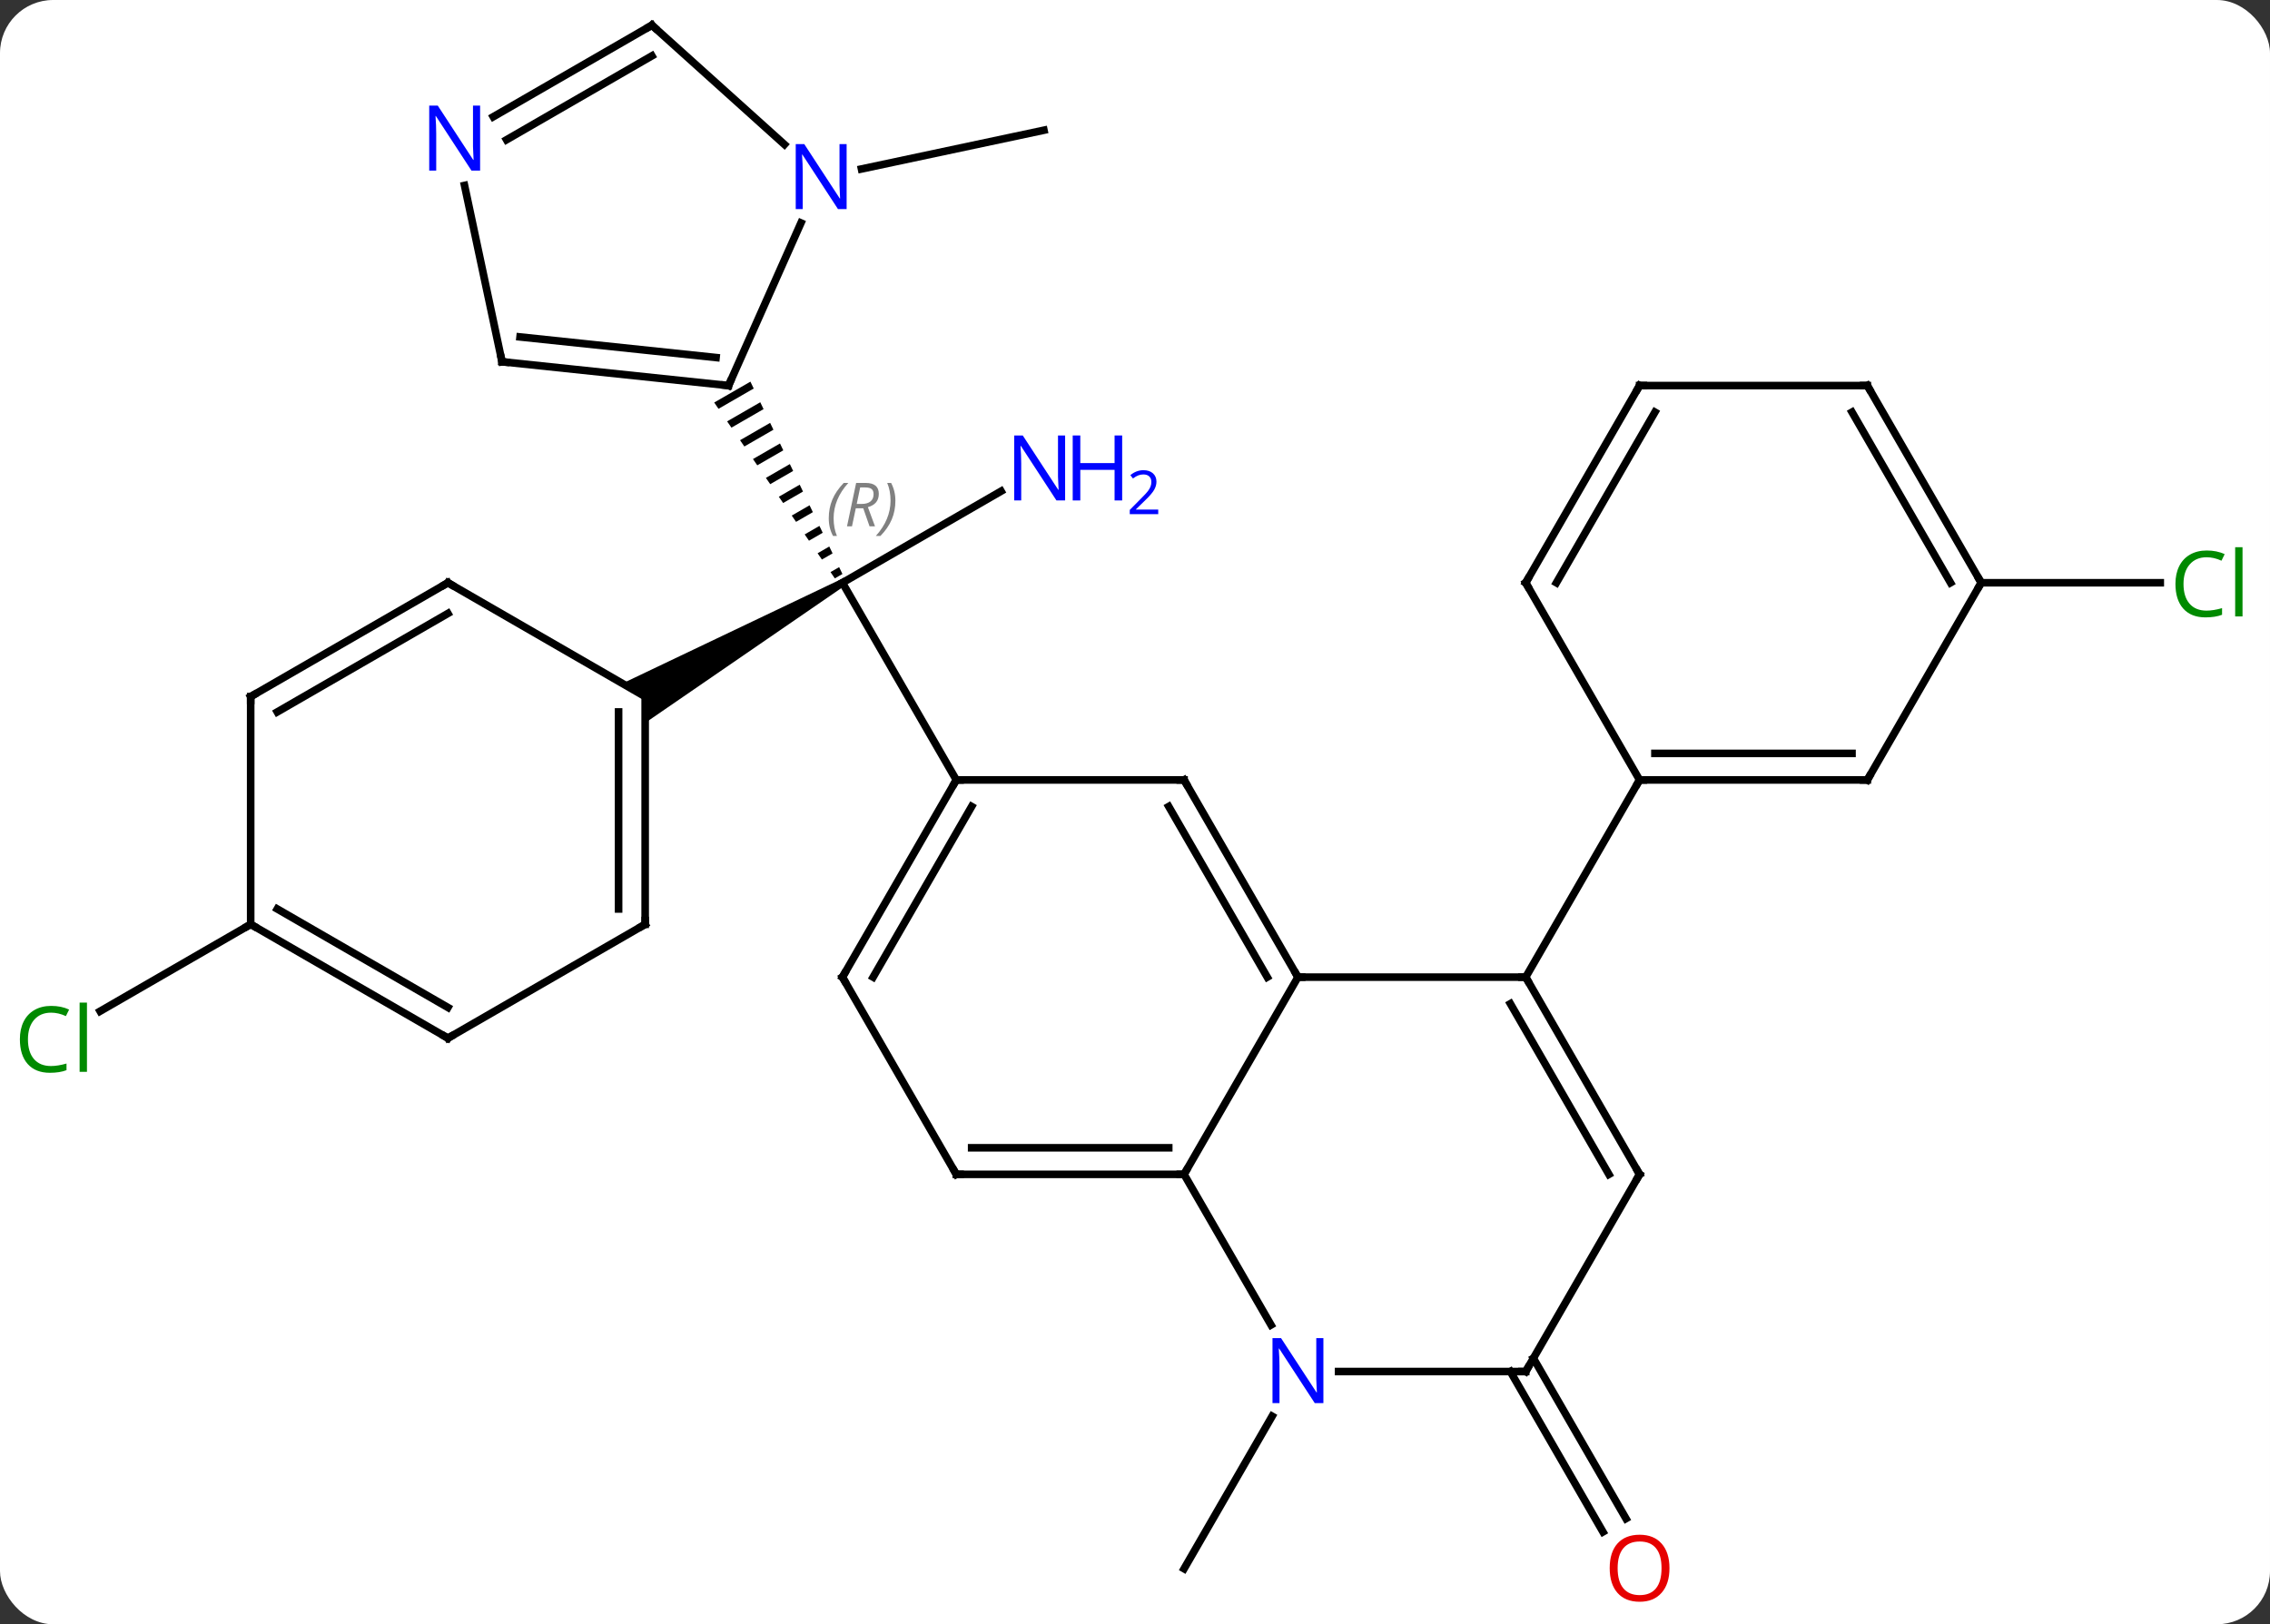 <svg width="299" viewBox="0 0 299 214" style="fill-opacity:1; color-rendering:auto; color-interpolation:auto; text-rendering:auto; stroke:black; stroke-linecap:square; stroke-miterlimit:10; shape-rendering:auto; stroke-opacity:1; fill:black; stroke-dasharray:none; font-weight:normal; stroke-width:1; font-family:'Open Sans'; font-style:normal; stroke-linejoin:miter; font-size:12; stroke-dashoffset:0; image-rendering:auto;" height="214" class="cas-substance-image" xmlns:xlink="http://www.w3.org/1999/xlink" xmlns="http://www.w3.org/2000/svg"><rect x="0" y="0" width="299" height="214" fill="#333333" stroke="none"/><svg class="cas-substance-single-component"><rect y="0" x="0" width="299" stroke="none" ry="7" rx="7" height="214" fill="white" class="cas-substance-group"/><svg y="0" x="0" width="299" viewBox="0 0 299 214" style="fill:black;" height="214" class="cas-substance-single-component-image"><svg><g><g transform="translate(149,105)" style="text-rendering:geometricPrecision; color-rendering:optimizeQuality; color-interpolation:linearRGB; stroke-linecap:butt; image-rendering:optimizeQuality;"><line y2="-40.286" y1="-28.221" x2="-17.141" x1="-38.037" style="fill:none;"/><line y2="-2.241" y1="-28.221" x2="-23.037" x1="-38.037" style="fill:none;"/><path style="stroke:none;" d="M-50.156 -54.718 L-54.927 -51.967 L-54.927 -51.967 L-54.36 -51.14 L-54.36 -51.14 L-49.723 -53.813 L-49.723 -53.813 L-50.156 -54.718 ZM-48.858 -52.003 L-53.225 -49.485 L-53.225 -49.485 L-52.657 -48.657 L-52.657 -48.657 L-48.425 -51.098 L-48.425 -51.098 L-48.858 -52.003 ZM-47.559 -49.288 L-51.522 -47.002 L-51.522 -47.002 L-50.955 -46.175 L-50.955 -46.175 L-47.126 -48.383 L-47.126 -48.383 L-47.559 -49.288 ZM-46.261 -46.572 L-49.82 -44.52 L-49.82 -44.52 L-49.252 -43.693 L-49.252 -43.693 L-45.828 -45.667 L-45.828 -45.667 L-46.261 -46.572 ZM-44.962 -43.857 L-48.117 -42.038 L-48.117 -42.038 L-47.55 -41.21 L-47.55 -41.21 L-44.529 -42.952 L-44.529 -42.952 L-44.962 -43.857 ZM-43.663 -41.142 L-46.415 -39.555 L-45.847 -38.728 L-45.847 -38.728 L-43.231 -40.237 L-43.231 -40.237 L-43.663 -41.142 ZM-42.365 -38.427 L-44.712 -37.073 L-44.145 -36.245 L-44.145 -36.245 L-41.932 -37.522 L-41.932 -37.522 L-42.365 -38.427 ZM-41.066 -35.711 L-43.01 -34.591 L-42.442 -33.763 L-42.442 -33.763 L-40.634 -34.806 L-41.066 -35.711 ZM-39.768 -32.996 L-41.307 -32.108 L-40.74 -31.281 L-40.74 -31.281 L-39.335 -32.091 L-39.335 -32.091 L-39.768 -32.996 ZM-38.469 -30.281 L-39.605 -29.626 L-39.605 -29.626 L-39.038 -28.798 L-39.038 -28.798 L-38.037 -29.376 L-38.037 -29.376 L-38.469 -30.281 Z"/><path style="stroke:none;" d="M-38.287 -28.654 L-37.787 -27.788 L-64.02 -9.757 L-64.02 -13.221 L-67.02 -14.953 Z"/><line y2="-82.737" y1="-87.846" x2="-35.528" x1="-11.493" style="fill:none;"/><line y2="16.779" y1="28.229" x2="-115.98" x1="-135.813" style="fill:none;"/><line y2="81.59" y1="101.682" x2="18.563" x1="6.963" style="fill:none;"/><line y2="73.952" y1="95.079" x2="52.973" x1="65.172" style="fill:none;"/><line y2="75.702" y1="96.829" x2="49.942" x1="62.141" style="fill:none;"/><line y2="-28.221" y1="-28.221" x2="111.963" x1="135.545" style="fill:none;"/><line y2="-2.241" y1="-2.241" x2="6.963" x1="-23.037" style="fill:none;"/><line y2="23.739" y1="-2.241" x2="-38.037" x1="-23.037" style="fill:none;"/><line y2="23.739" y1="1.259" x2="-33.995" x1="-21.016" style="fill:none;"/><line y2="23.739" y1="-2.241" x2="21.963" x1="6.963" style="fill:none;"/><line y2="23.739" y1="1.259" x2="17.922" x1="4.942" style="fill:none;"/><line y2="49.722" y1="23.739" x2="-23.037" x1="-38.037" style="fill:none;"/><line y2="23.739" y1="23.739" x2="51.963" x1="21.963" style="fill:none;"/><line y2="49.722" y1="23.739" x2="6.963" x1="21.963" style="fill:none;"/><line y2="49.722" y1="49.722" x2="6.963" x1="-23.037" style="fill:none;"/><line y2="46.222" y1="46.222" x2="4.942" x1="-21.016" style="fill:none;"/><line y2="49.722" y1="23.739" x2="66.963" x1="51.963" style="fill:none;"/><line y2="49.722" y1="27.239" x2="62.922" x1="49.942" style="fill:none;"/><line y2="-2.241" y1="23.739" x2="66.963" x1="51.963" style="fill:none;"/><line y2="69.564" y1="49.722" x2="18.419" x1="6.963" style="fill:none;"/><line y2="75.702" y1="49.722" x2="51.963" x1="66.963" style="fill:none;"/><line y2="75.702" y1="75.702" x2="51.963" x1="27.315" style="fill:none;"/><line y2="-75.626" y1="-54.201" x2="-43.5" x1="-53.037" style="fill:none;"/><line y2="-57.339" y1="-54.201" x2="-82.875" x1="-53.037" style="fill:none;"/><line y2="-60.608" y1="-57.893" x2="-80.499" x1="-54.681" style="fill:none;"/><line y2="-101.682" y1="-85.965" x2="-63.132" x1="-45.674" style="fill:none;"/><line y2="-80.57" y1="-57.339" x2="-87.813" x1="-82.875" style="fill:none;"/><line y2="-89.617" y1="-101.682" x2="-84.028" x1="-63.132" style="fill:none;"/><line y2="-86.586" y1="-97.641" x2="-82.278" x1="-63.132" style="fill:none;"/><line y2="16.779" y1="-13.221" x2="-64.02" x1="-64.02" style="fill:none;"/><line y2="14.758" y1="-11.2" x2="-67.52" x1="-67.52" style="fill:none;"/><line y2="-28.221" y1="-13.221" x2="-90" x1="-64.02" style="fill:none;"/><line y2="31.779" y1="16.779" x2="-90" x1="-64.02" style="fill:none;"/><line y2="-13.221" y1="-28.221" x2="-115.98" x1="-90" style="fill:none;"/><line y2="-11.2" y1="-24.18" x2="-112.48" x1="-90" style="fill:none;"/><line y2="16.779" y1="31.779" x2="-115.98" x1="-90" style="fill:none;"/><line y2="14.758" y1="27.738" x2="-112.48" x1="-90" style="fill:none;"/><line y2="16.779" y1="-13.221" x2="-115.98" x1="-115.98" style="fill:none;"/><line y2="-2.241" y1="-2.241" x2="96.963" x1="66.963" style="fill:none;"/><line y2="-5.741" y1="-5.741" x2="94.942" x1="68.984" style="fill:none;"/><line y2="-28.221" y1="-2.241" x2="51.963" x1="66.963" style="fill:none;"/><line y2="-28.221" y1="-2.241" x2="111.963" x1="96.963" style="fill:none;"/><line y2="-54.201" y1="-28.221" x2="66.963" x1="51.963" style="fill:none;"/><line y2="-50.701" y1="-28.221" x2="68.984" x1="56.005" style="fill:none;"/><line y2="-54.201" y1="-28.221" x2="96.963" x1="111.963" style="fill:none;"/><line y2="-50.701" y1="-28.221" x2="94.942" x1="107.921" style="fill:none;"/><line y2="-54.201" y1="-54.201" x2="96.963" x1="66.963" style="fill:none;"/></g><g transform="translate(149,105)" style="font-size:8.4px; fill:gray; text-rendering:geometricPrecision; image-rendering:optimizeQuality; color-rendering:optimizeQuality; font-family:'Open Sans'; font-style:italic; stroke:gray; color-interpolation:linearRGB;"><path style="stroke:none;" d="M-39.838 -36.716 Q-39.838 -38.044 -39.369 -39.169 Q-38.9 -40.294 -37.869 -41.373 L-37.259 -41.373 Q-38.228 -40.31 -38.713 -39.138 Q-39.197 -37.966 -39.197 -36.732 Q-39.197 -35.404 -38.759 -34.388 L-39.275 -34.388 Q-39.838 -35.419 -39.838 -36.716 ZM-36.278 -38.029 L-36.778 -35.654 L-37.434 -35.654 L-36.231 -41.373 L-34.981 -41.373 Q-33.246 -41.373 -33.246 -39.935 Q-33.246 -38.576 -34.684 -38.185 L-33.746 -35.654 L-34.465 -35.654 L-35.293 -38.029 L-36.278 -38.029 ZM-35.699 -40.779 Q-36.09 -38.857 -36.153 -38.607 L-35.496 -38.607 Q-34.746 -38.607 -34.34 -38.935 Q-33.934 -39.263 -33.934 -39.888 Q-33.934 -40.357 -34.192 -40.568 Q-34.449 -40.779 -35.043 -40.779 L-35.699 -40.779 ZM-31.06 -39.029 Q-31.06 -37.701 -31.537 -36.568 Q-32.013 -35.435 -33.029 -34.388 L-33.638 -34.388 Q-31.701 -36.544 -31.701 -39.029 Q-31.701 -40.357 -32.138 -41.373 L-31.623 -41.373 Q-31.06 -40.31 -31.06 -39.029 Z"/></g><g transform="translate(149,105)" style="fill:rgb(0,5,255); text-rendering:geometricPrecision; color-rendering:optimizeQuality; image-rendering:optimizeQuality; font-family:'Open Sans'; stroke:rgb(0,5,255); color-interpolation:linearRGB;"><path style="stroke:none;" d="M-8.705 -39.065 L-9.846 -39.065 L-14.534 -46.252 L-14.58 -46.252 Q-14.487 -44.987 -14.487 -43.94 L-14.487 -39.065 L-15.409 -39.065 L-15.409 -47.627 L-14.284 -47.627 L-9.612 -40.471 L-9.565 -40.471 Q-9.565 -40.627 -9.612 -41.487 Q-9.659 -42.346 -9.643 -42.721 L-9.643 -47.627 L-8.705 -47.627 L-8.705 -39.065 Z"/><path style="stroke:none;" d="M-1.19 -39.065 L-2.19 -39.065 L-2.19 -43.096 L-6.705 -43.096 L-6.705 -39.065 L-7.705 -39.065 L-7.705 -47.627 L-6.705 -47.627 L-6.705 -43.987 L-2.19 -43.987 L-2.19 -47.627 L-1.19 -47.627 L-1.19 -39.065 Z"/><path style="stroke:none;" d="M3.56 -37.255 L-0.19 -37.255 L-0.19 -37.818 L1.31 -39.334 Q1.998 -40.021 2.216 -40.318 Q2.435 -40.615 2.545 -40.896 Q2.654 -41.177 2.654 -41.505 Q2.654 -41.959 2.381 -42.224 Q2.107 -42.49 1.607 -42.49 Q1.263 -42.49 0.943 -42.373 Q0.623 -42.255 0.232 -41.959 L-0.112 -42.396 Q0.67 -43.052 1.607 -43.052 Q2.404 -43.052 2.865 -42.638 Q3.326 -42.224 3.326 -41.537 Q3.326 -40.99 3.021 -40.459 Q2.716 -39.927 1.873 -39.115 L0.623 -37.896 L0.623 -37.865 L3.56 -37.865 L3.56 -37.255 Z"/><path style="fill:rgb(0,138,0); stroke:none;" d="M-142.272 28.42 Q-143.678 28.42 -144.498 29.357 Q-145.319 30.295 -145.319 31.935 Q-145.319 33.607 -144.529 34.529 Q-143.74 35.451 -142.287 35.451 Q-141.381 35.451 -140.24 35.123 L-140.24 35.998 Q-141.131 36.342 -142.428 36.342 Q-144.319 36.342 -145.35 35.185 Q-146.381 34.029 -146.381 31.92 Q-146.381 30.591 -145.889 29.599 Q-145.397 28.607 -144.459 28.068 Q-143.522 27.529 -142.256 27.529 Q-140.912 27.529 -139.897 28.013 L-140.319 28.873 Q-141.303 28.42 -142.272 28.42 ZM-137.545 36.217 L-138.514 36.217 L-138.514 27.091 L-137.545 27.091 L-137.545 36.217 Z"/><path style="fill:rgb(230,0,0); stroke:none;" d="M70.9 101.612 Q70.9 103.674 69.861 104.854 Q68.822 106.034 66.979 106.034 Q65.088 106.034 64.057 104.87 Q63.026 103.705 63.026 101.596 Q63.026 99.502 64.057 98.354 Q65.088 97.205 66.979 97.205 Q68.838 97.205 69.869 98.377 Q70.9 99.549 70.9 101.612 ZM64.072 101.612 Q64.072 103.346 64.815 104.252 Q65.557 105.159 66.979 105.159 Q68.4 105.159 69.127 104.26 Q69.854 103.362 69.854 101.612 Q69.854 99.877 69.127 98.987 Q68.4 98.096 66.979 98.096 Q65.557 98.096 64.815 98.995 Q64.072 99.893 64.072 101.612 Z"/><path style="fill:rgb(0,138,0); stroke:none;" d="M141.654 -31.58 Q140.248 -31.58 139.428 -30.643 Q138.607 -29.705 138.607 -28.065 Q138.607 -26.393 139.397 -25.471 Q140.186 -24.549 141.639 -24.549 Q142.545 -24.549 143.686 -24.877 L143.686 -24.002 Q142.795 -23.659 141.498 -23.659 Q139.607 -23.659 138.576 -24.815 Q137.545 -25.971 137.545 -28.08 Q137.545 -29.409 138.037 -30.401 Q138.529 -31.393 139.467 -31.932 Q140.404 -32.471 141.67 -32.471 Q143.014 -32.471 144.029 -31.987 L143.607 -31.127 Q142.623 -31.58 141.654 -31.58 ZM146.381 -23.784 L145.412 -23.784 L145.412 -32.908 L146.381 -32.908 L146.381 -23.784 Z"/></g><g transform="translate(149,105)" style="stroke-linecap:butt; text-rendering:geometricPrecision; color-rendering:optimizeQuality; image-rendering:optimizeQuality; font-family:'Open Sans'; color-interpolation:linearRGB; stroke-miterlimit:5;"><path style="fill:none;" d="M-23.287 -1.808 L-23.037 -2.241 L-22.537 -2.241"/><path style="fill:none;" d="M6.463 -2.241 L6.963 -2.241 L7.213 -1.808"/><path style="fill:none;" d="M-37.787 23.306 L-38.037 23.739 L-37.787 24.172"/><path style="fill:none;" d="M21.713 23.306 L21.963 23.739 L22.463 23.739"/><path style="fill:none;" d="M-23.287 49.289 L-23.037 49.722 L-22.537 49.722"/><path style="fill:none;" d="M52.213 24.172 L51.963 23.739 L51.463 23.739"/><path style="fill:none;" d="M6.463 49.722 L6.963 49.722 L7.213 49.289"/><path style="fill:none;" d="M66.713 49.289 L66.963 49.722 L66.713 50.155"/><path style="fill:rgb(0,5,255); stroke:none;" d="M25.315 79.858 L24.174 79.858 L19.486 72.671 L19.44 72.671 Q19.533 73.936 19.533 74.983 L19.533 79.858 L18.611 79.858 L18.611 71.296 L19.736 71.296 L24.408 78.452 L24.455 78.452 Q24.455 78.296 24.408 77.436 Q24.361 76.577 24.377 76.202 L24.377 71.296 L25.315 71.296 L25.315 79.858 Z"/><path style="fill:none;" d="M52.213 75.269 L51.963 75.702 L51.463 75.702"/><path style="fill:none;" d="M-52.834 -54.658 L-53.037 -54.201 L-53.534 -54.253"/><path style="fill:rgb(0,5,255); stroke:none;" d="M-37.484 -77.453 L-38.625 -77.453 L-43.313 -84.64 L-43.359 -84.64 Q-43.266 -83.375 -43.266 -82.328 L-43.266 -77.453 L-44.188 -77.453 L-44.188 -86.015 L-43.063 -86.015 L-38.391 -78.859 L-38.344 -78.859 Q-38.344 -79.015 -38.391 -79.875 Q-38.438 -80.734 -38.422 -81.109 L-38.422 -86.015 L-37.484 -86.015 L-37.484 -77.453 Z"/><path style="fill:none;" d="M-82.378 -57.287 L-82.875 -57.339 L-82.979 -57.828"/><path style="fill:none;" d="M-62.76 -101.347 L-63.132 -101.682 L-63.565 -101.432"/><path style="fill:rgb(0,5,255); stroke:none;" d="M-85.76 -82.526 L-86.901 -82.526 L-91.589 -89.713 L-91.635 -89.713 Q-91.542 -88.448 -91.542 -87.401 L-91.542 -82.526 L-92.464 -82.526 L-92.464 -91.088 L-91.339 -91.088 L-86.667 -83.932 L-86.62 -83.932 Q-86.62 -84.088 -86.667 -84.948 Q-86.714 -85.807 -86.698 -86.182 L-86.698 -91.088 L-85.76 -91.088 L-85.76 -82.526 Z"/><path style="fill:none;" d="M-64.02 16.279 L-64.02 16.779 L-64.453 17.029"/><path style="fill:none;" d="M-89.567 -27.971 L-90 -28.221 L-90.433 -27.971"/><path style="fill:none;" d="M-89.567 31.529 L-90 31.779 L-90.433 31.529"/><path style="fill:none;" d="M-115.547 -13.471 L-115.98 -13.221 L-115.98 -12.721"/><path style="fill:none;" d="M-115.547 17.029 L-115.98 16.779 L-116.413 17.029"/><path style="fill:none;" d="M67.463 -2.241 L66.963 -2.241 L66.713 -1.808"/><path style="fill:none;" d="M96.463 -2.241 L96.963 -2.241 L97.213 -2.674"/><path style="fill:none;" d="M52.213 -27.788 L51.963 -28.221 L52.213 -28.654"/><path style="fill:none;" d="M111.713 -28.654 L111.963 -28.221 L111.713 -27.788"/><path style="fill:none;" d="M66.713 -53.768 L66.963 -54.201 L67.463 -54.201"/><path style="fill:none;" d="M97.213 -53.768 L96.963 -54.201 L96.463 -54.201"/></g></g></svg></svg></svg></svg>